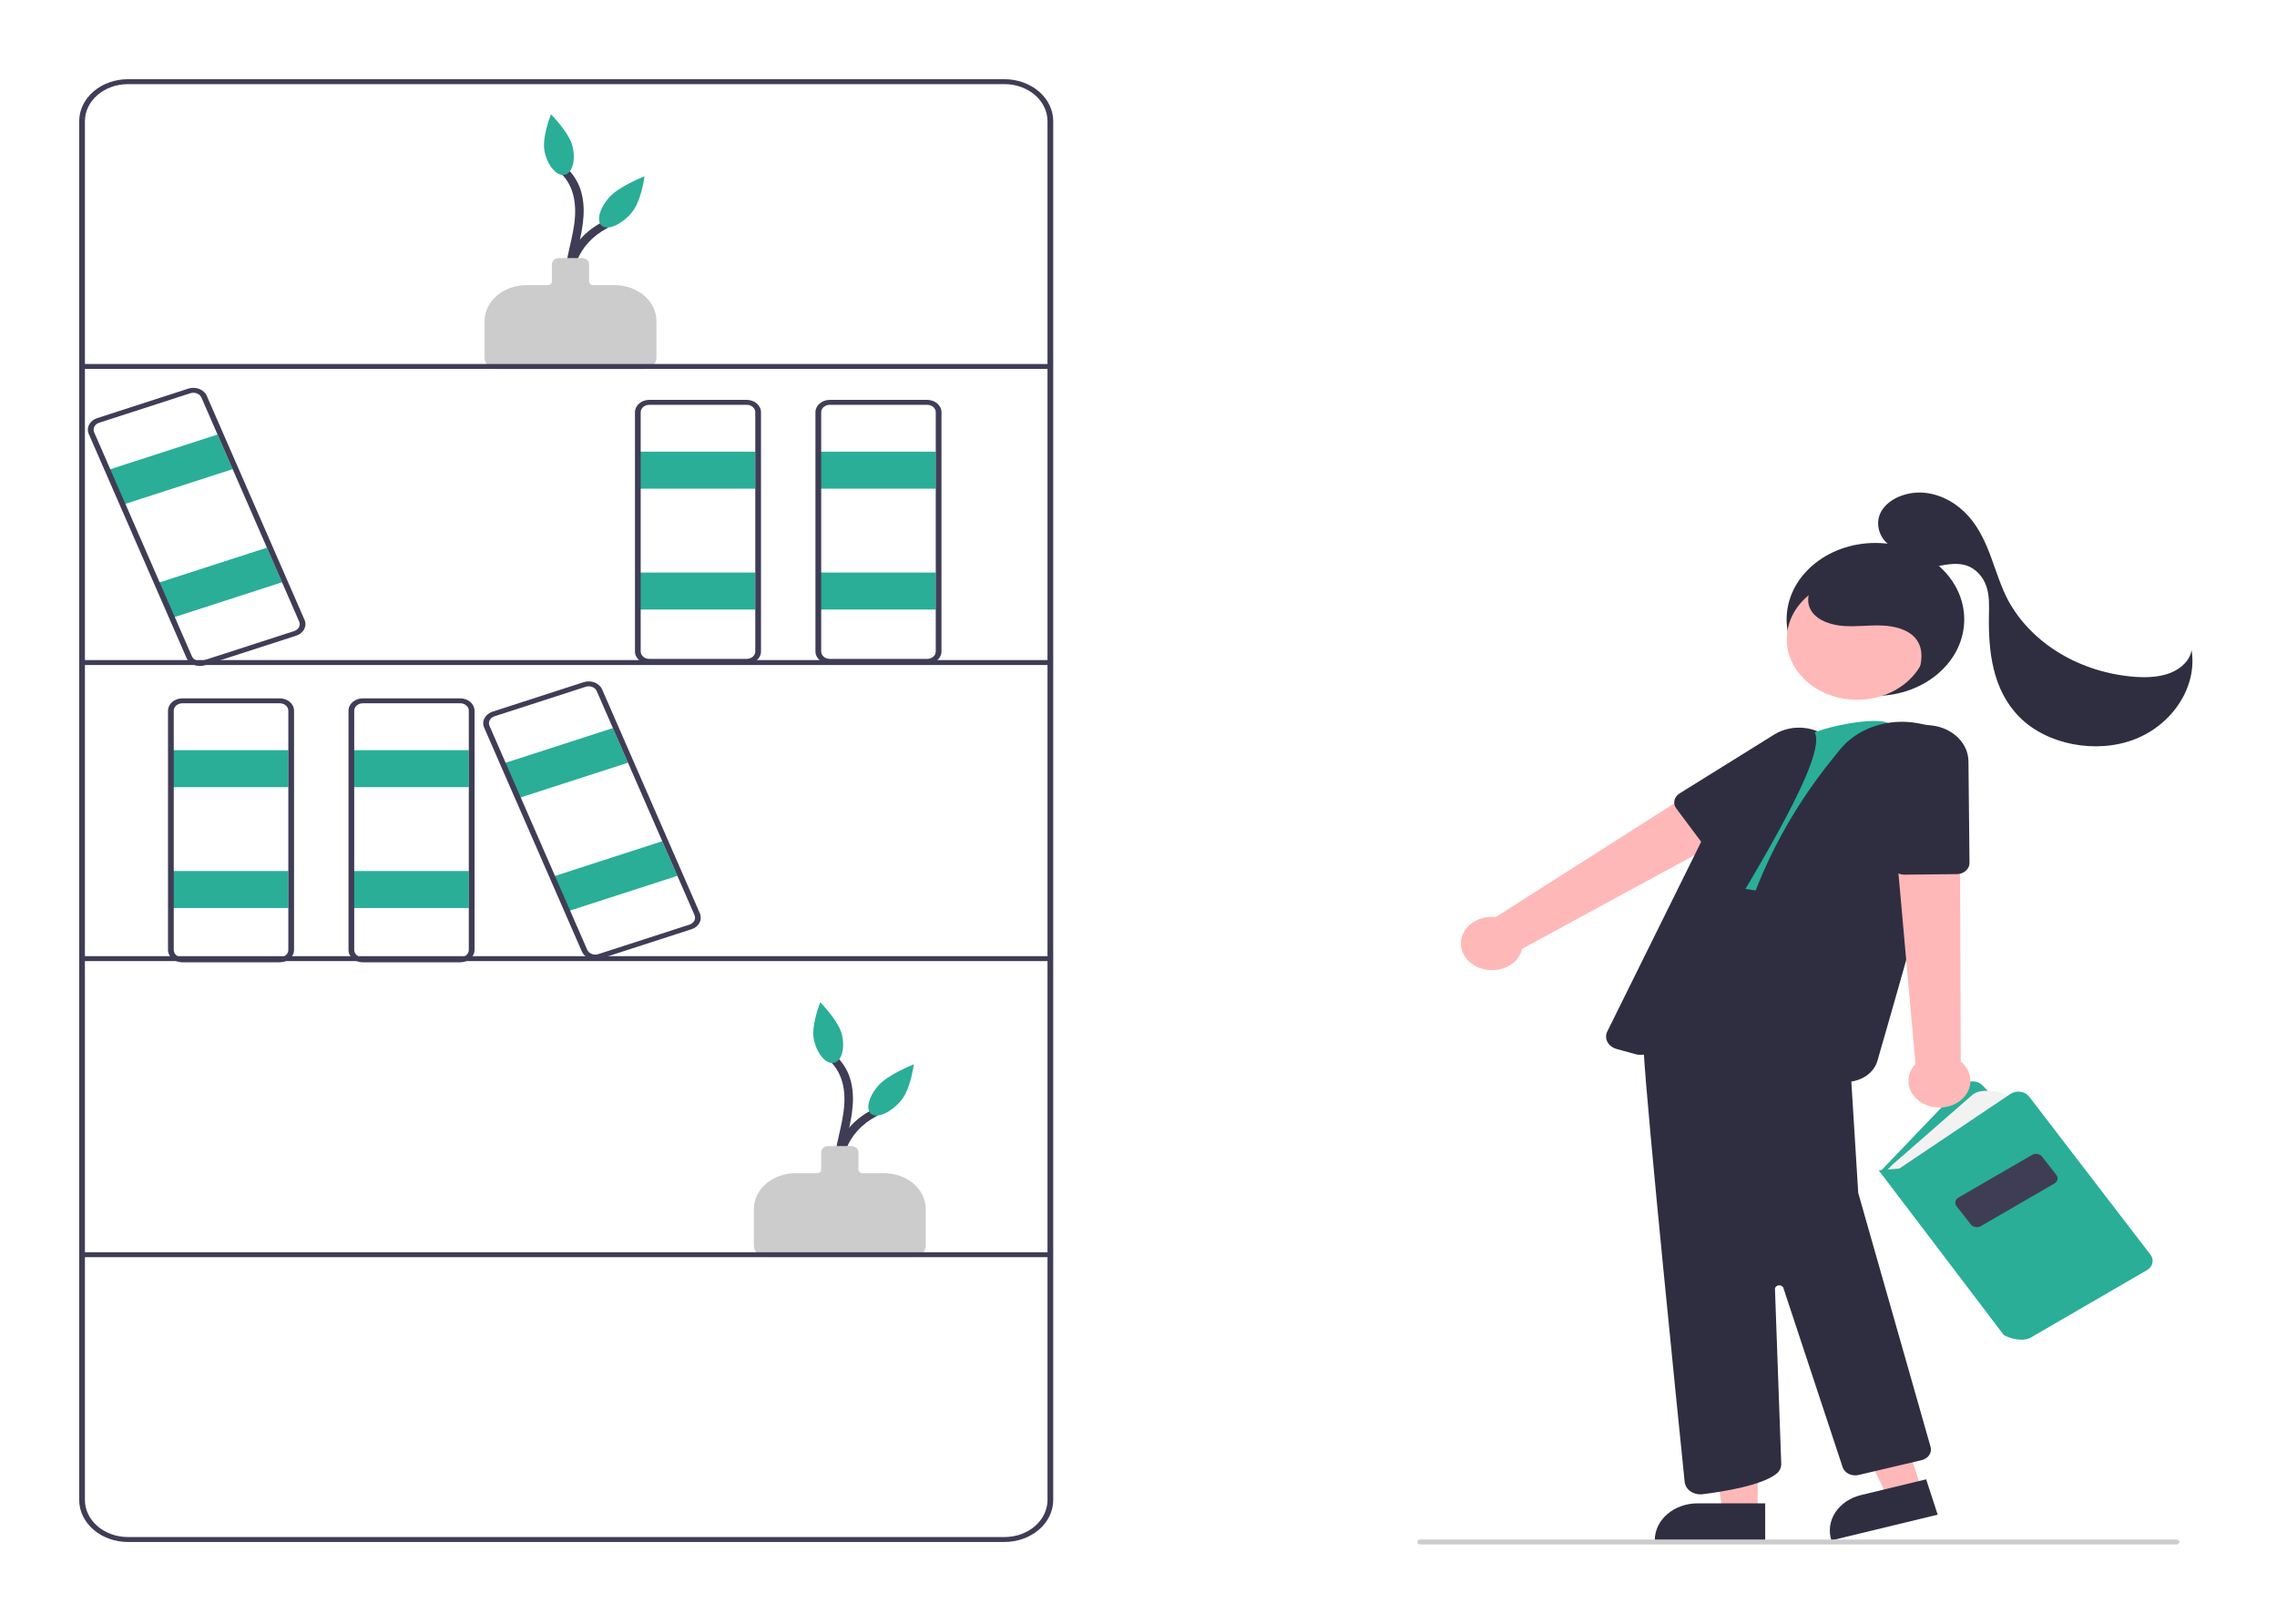 <svg width="115" height="82" viewBox="0 0 115 82" fill="none" xmlns="http://www.w3.org/2000/svg">
<g clip-path="url(#clip0_5_261)" filter="url(#filter0_d_5_261)">
<path d="M42.838 56.132C42.514 55.465 42.479 54.721 42.737 54.034C42.996 53.346 43.532 52.761 44.247 52.384C44.486 52.259 44.268 51.936 44.028 52.061C43.207 52.483 42.594 53.15 42.306 53.935C42.017 54.72 42.073 55.569 42.463 56.321C42.572 56.541 42.946 56.351 42.838 56.132H42.838Z" fill="#3F3D56"/>
<path d="M42.962 56.635C42.376 55.742 42.514 54.673 42.725 53.707C42.944 52.699 43.233 51.675 42.983 50.65C42.87 50.152 42.603 49.69 42.209 49.313C42.019 49.136 41.713 49.401 41.902 49.577C42.638 50.266 42.724 51.265 42.604 52.152C42.463 53.198 42.064 54.218 42.114 55.281C42.127 55.82 42.289 56.349 42.587 56.823C42.617 56.864 42.664 56.894 42.719 56.905C42.774 56.917 42.832 56.91 42.88 56.885C42.929 56.861 42.965 56.821 42.98 56.774C42.995 56.727 42.989 56.677 42.962 56.635L42.962 56.635Z" fill="#3F3D56"/>
<path d="M46.104 59.486H38.725C38.552 59.486 38.387 59.427 38.264 59.322C38.142 59.217 38.074 59.075 38.074 58.926V57.06C38.074 56.58 38.296 56.12 38.69 55.781C39.084 55.442 39.617 55.251 40.174 55.251H41.257C41.314 55.251 41.369 55.231 41.41 55.196C41.451 55.161 41.474 55.114 41.474 55.064V54.192C41.474 54.109 41.512 54.03 41.58 53.972C41.648 53.913 41.739 53.881 41.835 53.88H42.993C43.089 53.881 43.181 53.913 43.249 53.972C43.316 54.03 43.355 54.109 43.355 54.192V55.064C43.355 55.114 43.378 55.161 43.418 55.196C43.459 55.231 43.514 55.251 43.572 55.251H44.654C45.211 55.251 45.745 55.442 46.139 55.781C46.533 56.12 46.754 56.58 46.755 57.06V58.926C46.755 59.075 46.686 59.217 46.564 59.322C46.442 59.427 46.276 59.486 46.104 59.486Z" fill="#CCCCCC"/>
<path d="M42.528 48.279C42.683 48.989 42.491 49.616 42.098 49.68C41.705 49.744 41.261 49.22 41.106 48.51C40.95 47.8 41.428 46.62 41.428 46.62C41.428 46.62 42.372 47.569 42.528 48.279Z" fill="#2AAE97"/>
<path d="M45.507 51.582C45.015 52.167 44.354 52.478 44.03 52.277C43.707 52.075 43.843 51.437 44.335 50.852C44.827 50.267 46.151 49.754 46.151 49.754C46.151 49.754 45.999 50.997 45.507 51.582Z" fill="#2AAE97"/>
<path d="M29.237 11.284C28.914 10.617 28.878 9.873 29.137 9.185C29.395 8.498 29.931 7.913 30.647 7.536C30.885 7.411 30.667 7.087 30.428 7.213C29.607 7.635 28.994 8.302 28.706 9.087C28.417 9.872 28.473 10.72 28.862 11.472C28.972 11.693 29.346 11.502 29.237 11.284H29.237Z" fill="#3F3D56"/>
<path d="M29.361 11.786C28.776 10.893 28.914 9.825 29.124 8.859C29.344 7.851 29.632 6.827 29.383 5.802C29.27 5.304 29.002 4.842 28.608 4.465C28.419 4.287 28.112 4.552 28.301 4.729C29.038 5.417 29.123 6.416 29.004 7.303C28.863 8.35 28.463 9.369 28.513 10.432C28.526 10.972 28.688 11.501 28.986 11.975C29.017 12.016 29.064 12.045 29.119 12.057C29.173 12.068 29.231 12.061 29.28 12.037C29.328 12.012 29.364 11.972 29.379 11.926C29.394 11.879 29.388 11.829 29.361 11.786L29.361 11.786Z" fill="#3F3D56"/>
<path d="M32.503 14.638H25.124C24.952 14.638 24.786 14.579 24.664 14.474C24.542 14.369 24.473 14.226 24.473 14.077V12.211C24.474 11.732 24.695 11.272 25.089 10.933C25.483 10.594 26.017 10.403 26.574 10.402H27.656C27.714 10.402 27.769 10.383 27.81 10.348C27.85 10.312 27.873 10.265 27.873 10.216V9.343C27.873 9.261 27.912 9.182 27.979 9.123C28.047 9.065 28.139 9.032 28.235 9.032H29.392C29.488 9.032 29.58 9.065 29.648 9.123C29.716 9.182 29.754 9.261 29.754 9.343V10.216C29.754 10.265 29.777 10.312 29.818 10.348C29.858 10.383 29.914 10.402 29.971 10.402H31.053C31.61 10.403 32.144 10.594 32.538 10.933C32.932 11.272 33.154 11.732 33.154 12.211V14.077C33.154 14.226 33.085 14.369 32.963 14.474C32.841 14.579 32.676 14.638 32.503 14.638Z" fill="#CCCCCC"/>
<path d="M28.927 3.431C29.082 4.141 28.89 4.768 28.497 4.832C28.105 4.895 27.661 4.371 27.505 3.662C27.35 2.952 27.828 1.771 27.828 1.771C27.828 1.771 28.772 2.721 28.927 3.431Z" fill="#2AAE97"/>
<path d="M31.907 6.734C31.415 7.319 30.753 7.63 30.43 7.428C30.106 7.226 30.243 6.588 30.735 6.003C31.227 5.418 32.551 4.905 32.551 4.905C32.551 4.905 32.399 6.149 31.907 6.734Z" fill="#2AAE97"/>
<path d="M14.562 33.886H8.63V35.754H14.562V33.886Z" fill="#2AAE97"/>
<path d="M14.562 39.99H8.63V41.859H14.562V39.99Z" fill="#2AAE97"/>
<path d="M50.734 73.875H6.46C5.808 73.875 5.182 73.651 4.721 73.254C4.26 72.857 4.001 72.319 4 71.758V2.118C4.001 1.556 4.26 1.018 4.721 0.621C5.182 0.224 5.808 0.001 6.46 0H50.734C51.386 0.001 52.011 0.224 52.472 0.621C52.933 1.018 53.193 1.556 53.193 2.118V71.758C53.193 72.319 52.933 72.857 52.472 73.254C52.011 73.651 51.386 73.875 50.734 73.875ZM6.46 0.249C5.884 0.25 5.333 0.447 4.926 0.797C4.519 1.147 4.29 1.622 4.289 2.118V71.758C4.29 72.253 4.519 72.728 4.926 73.078C5.333 73.429 5.884 73.626 6.46 73.626H50.734C51.309 73.626 51.861 73.429 52.267 73.078C52.674 72.728 52.903 72.253 52.904 71.758V2.118C52.903 1.622 52.674 1.147 52.267 0.797C51.861 0.447 51.309 0.25 50.734 0.249H6.46Z" fill="#3F3D56"/>
<path d="M53.049 14.383H4.145V14.632H53.049V14.383Z" fill="#3F3D56"/>
<path d="M53.049 29.336H4.145V29.586H53.049V29.336Z" fill="#3F3D56"/>
<path d="M53.049 44.29H4.145V44.539H53.049V44.29Z" fill="#3F3D56"/>
<path d="M53.049 59.243H4.145V59.492H53.049V59.243Z" fill="#3F3D56"/>
<path d="M14.128 44.599H9.209C9.017 44.599 8.833 44.533 8.697 44.417C8.562 44.3 8.485 44.142 8.485 43.976V31.892C8.485 31.727 8.562 31.569 8.697 31.452C8.833 31.335 9.017 31.27 9.209 31.269H14.128C14.32 31.27 14.504 31.335 14.639 31.452C14.775 31.569 14.851 31.727 14.851 31.892V43.976C14.851 44.142 14.775 44.3 14.639 44.417C14.504 44.533 14.32 44.599 14.128 44.599ZM9.209 31.518C9.094 31.519 8.983 31.558 8.902 31.628C8.821 31.698 8.775 31.793 8.775 31.892V43.976C8.775 44.075 8.821 44.17 8.902 44.241C8.983 44.311 9.094 44.35 9.209 44.35H14.128C14.243 44.35 14.353 44.311 14.435 44.241C14.516 44.17 14.562 44.075 14.562 43.976V31.892C14.562 31.793 14.516 31.698 14.435 31.628C14.353 31.558 14.243 31.519 14.128 31.518H9.209Z" fill="#3F3D56"/>
<path d="M23.677 33.886H17.745V35.754H23.677V33.886Z" fill="#2AAE97"/>
<path d="M23.677 39.99H17.745V41.859H23.677V39.99Z" fill="#2AAE97"/>
<path d="M23.243 44.599H18.324C18.132 44.599 17.948 44.533 17.813 44.417C17.677 44.3 17.601 44.142 17.601 43.976V31.892C17.601 31.727 17.677 31.569 17.813 31.452C17.948 31.335 18.132 31.27 18.324 31.269H23.243C23.435 31.27 23.619 31.335 23.755 31.452C23.89 31.569 23.966 31.727 23.967 31.892V43.976C23.966 44.142 23.89 44.3 23.755 44.417C23.619 44.533 23.435 44.599 23.243 44.599ZM18.324 31.518C18.209 31.519 18.099 31.558 18.017 31.628C17.936 31.698 17.89 31.793 17.89 31.892V43.976C17.89 44.075 17.936 44.17 18.017 44.241C18.099 44.311 18.209 44.35 18.324 44.35H23.243C23.358 44.35 23.469 44.311 23.55 44.241C23.631 44.17 23.677 44.075 23.677 43.976V31.892C23.677 31.793 23.631 31.698 23.55 31.628C23.469 31.558 23.358 31.519 23.243 31.518H18.324Z" fill="#3F3D56"/>
<path d="M38.146 18.811H32.214V20.68H38.146V18.811Z" fill="#2AAE97"/>
<path d="M38.146 24.916H32.214V26.785H38.146V24.916Z" fill="#2AAE97"/>
<path d="M37.712 29.525H32.792C32.601 29.525 32.417 29.459 32.281 29.343C32.146 29.226 32.069 29.067 32.069 28.902V16.818C32.069 16.653 32.146 16.495 32.281 16.378C32.417 16.261 32.601 16.195 32.792 16.195H37.712C37.904 16.195 38.088 16.261 38.223 16.378C38.359 16.495 38.435 16.653 38.435 16.818V28.902C38.435 29.067 38.359 29.226 38.223 29.343C38.088 29.459 37.904 29.525 37.712 29.525ZM32.792 16.444C32.678 16.445 32.567 16.484 32.486 16.554C32.404 16.624 32.359 16.719 32.358 16.818V28.902C32.359 29.001 32.404 29.096 32.486 29.166C32.567 29.237 32.678 29.276 32.792 29.276H37.712C37.827 29.276 37.937 29.237 38.019 29.166C38.1 29.096 38.146 29.001 38.146 28.902V16.818C38.146 16.719 38.1 16.624 38.019 16.554C37.937 16.484 37.827 16.445 37.712 16.444H32.792Z" fill="#3F3D56"/>
<path d="M47.261 18.811H41.329V20.68H47.261V18.811Z" fill="#2AAE97"/>
<path d="M47.261 24.916H41.329V26.785H47.261V24.916Z" fill="#2AAE97"/>
<path d="M46.827 29.525H41.908C41.716 29.525 41.532 29.459 41.397 29.343C41.261 29.226 41.185 29.067 41.184 28.902V16.818C41.185 16.653 41.261 16.495 41.397 16.378C41.532 16.261 41.716 16.195 41.908 16.195H46.827C47.019 16.195 47.203 16.261 47.338 16.378C47.474 16.495 47.55 16.653 47.55 16.818V28.902C47.55 29.067 47.474 29.226 47.338 29.343C47.203 29.459 47.019 29.525 46.827 29.525ZM41.908 16.444C41.793 16.445 41.682 16.484 41.601 16.554C41.52 16.624 41.474 16.719 41.474 16.818V28.902C41.474 29.001 41.52 29.096 41.601 29.166C41.682 29.237 41.793 29.276 41.908 29.276H46.827C46.942 29.276 47.053 29.237 47.134 29.166C47.215 29.096 47.261 29.001 47.261 28.902V16.818C47.261 16.719 47.215 16.624 47.134 16.554C47.053 16.484 46.942 16.445 46.827 16.444H41.908Z" fill="#3F3D56"/>
<path d="M30.954 32.77L25.401 34.566L26.164 36.316L31.717 34.519L30.954 32.77Z" fill="#2AAE97"/>
<path d="M33.447 38.484L27.894 40.281L28.658 42.03L34.211 40.233L33.447 38.484Z" fill="#2AAE97"/>
<path d="M30.064 44.46C29.917 44.46 29.774 44.421 29.653 44.349C29.532 44.277 29.439 44.175 29.387 44.056L24.451 32.744C24.384 32.59 24.39 32.418 24.47 32.268C24.549 32.117 24.694 32 24.873 31.942L29.479 30.452C29.567 30.423 29.662 30.41 29.757 30.413C29.852 30.415 29.945 30.434 30.032 30.468C30.118 30.502 30.196 30.55 30.261 30.61C30.326 30.669 30.377 30.739 30.41 30.816L35.347 42.128C35.414 42.283 35.407 42.454 35.328 42.604C35.249 42.755 35.104 42.872 34.924 42.93H34.924L30.319 44.42C30.238 44.447 30.151 44.46 30.064 44.46ZM29.733 30.661C29.681 30.661 29.629 30.669 29.58 30.685L24.975 32.175C24.868 32.21 24.78 32.281 24.733 32.371C24.685 32.461 24.681 32.564 24.722 32.657L29.658 43.968C29.678 44.014 29.709 44.056 29.748 44.092C29.787 44.128 29.833 44.157 29.885 44.177C29.937 44.198 29.993 44.209 30.05 44.211C30.107 44.212 30.164 44.204 30.217 44.187L34.822 42.697C34.93 42.662 35.017 42.592 35.065 42.501C35.112 42.411 35.116 42.308 35.076 42.215L30.139 30.904C30.108 30.832 30.053 30.771 29.98 30.728C29.908 30.685 29.822 30.661 29.733 30.661Z" fill="#3F3D56"/>
<path d="M10.987 17.945L5.434 19.741L6.197 21.491L11.75 19.694L10.987 17.945Z" fill="#2AAE97"/>
<path d="M13.481 23.659L7.928 25.456L8.691 27.205L14.244 25.408L13.481 23.659Z" fill="#2AAE97"/>
<path d="M10.098 29.635C9.951 29.635 9.807 29.596 9.686 29.524C9.565 29.452 9.473 29.35 9.421 29.231L4.484 17.919C4.417 17.765 4.424 17.593 4.503 17.443C4.582 17.293 4.727 17.175 4.907 17.117L9.512 15.627C9.601 15.598 9.695 15.585 9.79 15.588C9.885 15.59 9.979 15.609 10.065 15.643C10.152 15.677 10.23 15.725 10.294 15.785C10.359 15.844 10.41 15.915 10.443 15.991L15.38 27.303C15.447 27.458 15.441 27.629 15.361 27.779C15.282 27.93 15.137 28.047 14.957 28.105H14.957L10.352 29.595C10.271 29.622 10.185 29.635 10.098 29.635ZM9.767 15.836C9.714 15.836 9.662 15.845 9.614 15.86L5.009 17.35C4.901 17.385 4.814 17.456 4.766 17.546C4.719 17.636 4.715 17.739 4.755 17.832L9.692 29.143C9.712 29.189 9.742 29.232 9.781 29.267C9.82 29.303 9.867 29.332 9.919 29.352C9.971 29.373 10.027 29.384 10.084 29.386C10.141 29.387 10.197 29.379 10.251 29.362L14.856 27.872C14.963 27.837 15.05 27.767 15.098 27.676C15.146 27.586 15.15 27.483 15.109 27.391L10.173 16.079C10.142 16.008 10.086 15.946 10.013 15.903C9.941 15.86 9.855 15.836 9.767 15.836Z" fill="#3F3D56"/>
<path d="M94.718 31.145C97.195 31.145 99.204 29.416 99.204 27.283C99.204 25.15 97.195 23.421 94.718 23.421C92.241 23.421 90.233 25.15 90.233 27.283C90.233 29.416 92.241 31.145 94.718 31.145Z" fill="#2F2E41"/>
<path d="M74.792 44.907C75.004 44.978 75.231 45.008 75.458 44.995C75.685 44.981 75.905 44.926 76.104 44.831C76.303 44.737 76.476 44.606 76.61 44.448C76.743 44.289 76.835 44.108 76.879 43.916L89.212 37.216L86.967 35.04L75.545 42.315C75.165 42.273 74.781 42.352 74.466 42.538C74.15 42.724 73.924 43.003 73.831 43.323C73.738 43.642 73.785 43.98 73.962 44.272C74.139 44.564 74.434 44.79 74.792 44.907Z" fill="#FFB8B8"/>
<path d="M86.637 38.998C86.528 38.998 86.42 38.974 86.324 38.929C86.228 38.884 86.147 38.819 86.088 38.74L84.66 36.83C84.57 36.709 84.537 36.563 84.568 36.422C84.599 36.281 84.691 36.156 84.826 36.072L89.605 33.098C89.837 32.953 90.1 32.851 90.379 32.795C90.658 32.74 90.947 32.734 91.228 32.776C91.51 32.819 91.779 32.91 92.02 33.043C92.26 33.177 92.467 33.351 92.628 33.555C92.789 33.758 92.901 33.988 92.957 34.229C93.013 34.471 93.012 34.72 92.955 34.961C92.897 35.202 92.784 35.431 92.622 35.634C92.46 35.837 92.252 36.011 92.011 36.143L86.986 38.91C86.882 38.967 86.761 38.998 86.637 38.998Z" fill="#2F2E41"/>
<path d="M88.771 72.362L86.997 72.362L86.153 66.471L88.771 66.471L88.771 72.362Z" fill="#FFB8B8"/>
<path d="M85.73 71.925H89.151V73.78H83.576C83.576 73.536 83.632 73.295 83.74 73.07C83.848 72.845 84.007 72.641 84.207 72.469C84.407 72.296 84.644 72.16 84.906 72.067C85.167 71.973 85.447 71.925 85.73 71.925Z" fill="#2F2E41"/>
<path d="M97.052 71.22L95.344 71.633L92.682 66.157L95.203 65.548L97.052 71.22Z" fill="#FFB8B8"/>
<path d="M93.987 71.507L97.281 70.711L97.863 72.497L92.495 73.794C92.419 73.56 92.397 73.315 92.43 73.073C92.464 72.831 92.553 72.597 92.691 72.385C92.83 72.172 93.015 71.986 93.238 71.835C93.46 71.685 93.715 71.573 93.987 71.507Z" fill="#2F2E41"/>
<path d="M101.831 62.179L94.945 55.181L99.123 50.816C99.184 50.752 99.261 50.7 99.349 50.665C99.436 50.63 99.531 50.611 99.627 50.612C99.724 50.612 99.819 50.63 99.906 50.666C99.993 50.702 100.07 50.754 100.13 50.818L106.453 57.5L101.831 62.179Z" fill="#2AAE97"/>
<path d="M95.222 55.233C95.324 55.076 95.45 54.931 95.597 54.803L99.585 51.322C99.741 51.184 99.952 51.103 100.175 51.094C100.631 51.075 101.378 51.115 101.586 51.545L96.201 55.339L95.222 55.233Z" fill="#F2F2F2"/>
<path d="M102.07 63.66C101.763 63.652 101.465 63.571 101.208 63.425L101.189 63.408L94.882 55.102L95.929 55.015L101.538 51.248C101.609 51.201 101.69 51.166 101.777 51.147C101.864 51.128 101.955 51.124 102.043 51.137C102.132 51.149 102.217 51.178 102.292 51.22C102.367 51.262 102.432 51.317 102.481 51.381L108.613 59.371C108.707 59.495 108.741 59.645 108.707 59.79C108.674 59.935 108.575 60.062 108.434 60.145L102.5 63.59C102.364 63.637 102.218 63.66 102.07 63.66Z" fill="#2AAE97"/>
<path d="M99.84 57.978C99.78 57.978 99.722 57.966 99.669 57.942C99.617 57.918 99.572 57.883 99.539 57.841L98.814 56.914C98.761 56.846 98.741 56.762 98.76 56.681C98.778 56.6 98.833 56.528 98.912 56.482L102.63 54.327C102.709 54.281 102.807 54.264 102.901 54.28C102.995 54.296 103.078 54.343 103.132 54.412L103.856 55.338C103.91 55.407 103.929 55.491 103.911 55.572C103.893 55.653 103.838 55.724 103.758 55.771L100.041 57.925C99.982 57.96 99.911 57.978 99.84 57.978Z" fill="#3F3D56"/>
<path d="M85.872 71.471C85.675 71.47 85.484 71.406 85.339 71.291C85.193 71.175 85.103 71.017 85.085 70.847C84.77 67.76 83.186 52.198 83.013 49.055C82.819 45.563 86.195 40.039 86.229 39.984L86.252 39.946L87.92 40.125V40.292L89.508 40.453L92.581 40.709L93.461 49.968L93.85 56.247L97.504 69.072C97.546 69.214 97.52 69.364 97.434 69.49C97.348 69.616 97.208 69.708 97.043 69.746L93.863 70.493C93.697 70.531 93.521 70.512 93.372 70.439C93.223 70.367 93.113 70.247 93.065 70.106L90.07 61.048C90.056 61.004 90.023 60.966 89.979 60.942C89.934 60.917 89.881 60.907 89.828 60.914C89.776 60.921 89.728 60.945 89.695 60.98C89.661 61.015 89.643 61.059 89.645 61.105L89.962 69.937C89.963 70.028 89.943 70.118 89.903 70.201C89.863 70.285 89.803 70.361 89.728 70.424C88.998 71.014 87.072 71.329 85.989 71.464C85.95 71.468 85.911 71.471 85.872 71.471Z" fill="#2F2E41"/>
<path d="M95.43 32.564C94.925 32.111 91.6 32.734 90.861 33.401L85.806 40.515L94.166 41.854L96.013 32.815L95.43 32.564Z" fill="#2AAE97"/>
<path d="M93.239 50.639C93.059 50.639 92.88 50.613 92.71 50.563C92.224 50.419 91.629 50.269 90.94 50.117C87.926 49.45 86.862 47.313 87.777 43.766L87.8 43.676C88.66 40.311 90.28 37.126 92.569 34.3L92.923 33.861C93.351 33.332 93.95 32.923 94.646 32.685C95.342 32.447 96.103 32.39 96.836 32.521C98.193 32.762 98.921 33.111 99.001 33.559C99.158 34.437 96.128 45.054 94.818 49.578C94.731 49.881 94.527 50.15 94.241 50.343C93.955 50.535 93.602 50.639 93.239 50.639L93.239 50.639Z" fill="#2F2E41"/>
<path d="M82.855 49.276C82.776 49.276 82.697 49.265 82.622 49.245L81.645 48.976C81.544 48.948 81.451 48.902 81.372 48.842C81.292 48.781 81.229 48.707 81.185 48.624C81.14 48.541 81.117 48.451 81.115 48.359C81.114 48.268 81.135 48.177 81.176 48.093L86.361 37.616C87.354 35.617 89.091 33.959 91.298 32.903H91.298C91.33 32.888 91.365 32.879 91.402 32.876C91.438 32.873 91.475 32.877 91.509 32.886C91.541 32.895 91.571 32.91 91.596 32.929C91.621 32.948 91.641 32.971 91.655 32.997C92.264 34.152 88.946 39.618 86.279 44.01C84.914 46.258 83.735 48.201 83.6 48.754C83.565 48.902 83.471 49.034 83.335 49.129C83.199 49.224 83.029 49.276 82.855 49.276Z" fill="#2F2E41"/>
<path d="M98.894 51.663C99.076 51.546 99.226 51.396 99.333 51.224C99.441 51.052 99.503 50.861 99.516 50.666C99.529 50.47 99.491 50.275 99.407 50.093C99.323 49.912 99.193 49.748 99.027 49.614L98.986 37.059L95.652 37.541L96.743 49.737C96.5 49.992 96.374 50.314 96.389 50.643C96.404 50.972 96.559 51.285 96.824 51.523C97.09 51.76 97.447 51.906 97.828 51.932C98.209 51.958 98.589 51.862 98.894 51.663Z" fill="#FFB8B8"/>
<path d="M96.179 40.174C96.014 40.174 95.855 40.12 95.735 40.023C95.614 39.925 95.541 39.792 95.53 39.65L95.142 34.584C95.106 34.097 95.295 33.617 95.669 33.249C96.043 32.882 96.571 32.657 97.137 32.624C97.427 32.608 97.719 32.643 97.993 32.727C98.268 32.81 98.519 32.942 98.733 33.112C98.946 33.283 99.117 33.489 99.235 33.719C99.352 33.948 99.414 34.196 99.417 34.447L99.47 39.582C99.471 39.73 99.404 39.873 99.283 39.979C99.163 40.085 98.999 40.145 98.826 40.147L96.187 40.174L96.179 40.174Z" fill="#2F2E41"/>
<path d="M93.794 31.341C95.757 31.341 97.348 29.971 97.348 28.281C97.348 26.591 95.757 25.222 93.794 25.222C91.832 25.222 90.241 26.591 90.241 28.281C90.241 29.971 91.832 31.341 93.794 31.341Z" fill="#FFB8B8"/>
<path d="M96.749 30.422C97.014 29.696 97.257 28.84 96.733 28.227C96.355 27.785 95.676 27.615 95.04 27.59C94.403 27.566 93.765 27.659 93.13 27.615C92.495 27.572 91.824 27.356 91.501 26.883C91.083 26.269 91.437 25.425 92.11 25.012C92.782 24.599 93.671 24.541 94.489 24.637C95.525 24.743 96.499 25.118 97.281 25.712C98.041 26.317 98.537 27.188 98.515 28.079C98.493 28.971 97.913 29.858 96.987 30.258" fill="#2F2E41"/>
<path d="M95.863 23.737C95.012 23.511 94.62 22.543 95 21.85C95.381 21.157 96.353 20.794 97.236 20.89C98.119 20.987 98.897 21.475 99.434 22.086C99.971 22.698 100.295 23.427 100.564 24.157C100.834 24.887 101.059 25.633 101.427 26.331C102.012 27.403 102.914 28.324 104.043 29C105.172 29.677 106.488 30.086 107.859 30.186C108.456 30.223 109.076 30.197 109.62 29.982C110.165 29.767 110.621 29.333 110.682 28.82C110.992 30.642 109.761 32.579 107.811 33.337C105.861 34.094 103.36 33.607 101.978 32.2C100.628 30.826 100.419 28.886 100.451 27.086C100.46 26.593 100.482 26.09 100.323 25.615C100.165 25.141 99.79 24.69 99.244 24.539C98.804 24.418 98.327 24.505 97.875 24.591C97.424 24.678 96.944 24.761 96.507 24.631C96.07 24.501 95.718 24.073 95.894 23.704" fill="#2F2E41"/>
<path d="M109.922 74H71.725C71.687 74 71.65 73.987 71.623 73.963C71.596 73.94 71.58 73.909 71.58 73.875C71.58 73.842 71.596 73.811 71.623 73.787C71.65 73.764 71.687 73.751 71.725 73.751H109.922C109.961 73.751 109.997 73.764 110.025 73.787C110.052 73.811 110.067 73.842 110.067 73.875C110.067 73.909 110.052 73.94 110.025 73.963C109.997 73.987 109.961 74 109.922 74Z" fill="#CCCCCC"/>
</g>
<defs>
<filter id="filter0_d_5_261" x="0" y="0" width="114.73" height="82" filterUnits="userSpaceOnUse" color-interpolation-filters="sRGB">
<feFlood flood-opacity="0" result="BackgroundImageFix"/>
<feColorMatrix in="SourceAlpha" type="matrix" values="0 0 0 0 0 0 0 0 0 0 0 0 0 0 0 0 0 0 127 0" result="hardAlpha"/>
<feOffset dy="4"/>
<feGaussianBlur stdDeviation="2"/>
<feComposite in2="hardAlpha" operator="out"/>
<feColorMatrix type="matrix" values="0 0 0 0 0 0 0 0 0 0 0 0 0 0 0 0 0 0 0.45 0"/>
<feBlend mode="normal" in2="BackgroundImageFix" result="effect1_dropShadow_5_261"/>
<feBlend mode="normal" in="SourceGraphic" in2="effect1_dropShadow_5_261" result="shape"/>
</filter>
<clipPath id="clip0_5_261">
<rect width="106.73" height="74" fill="white" transform="translate(4)"/>
</clipPath>
</defs>
</svg>
